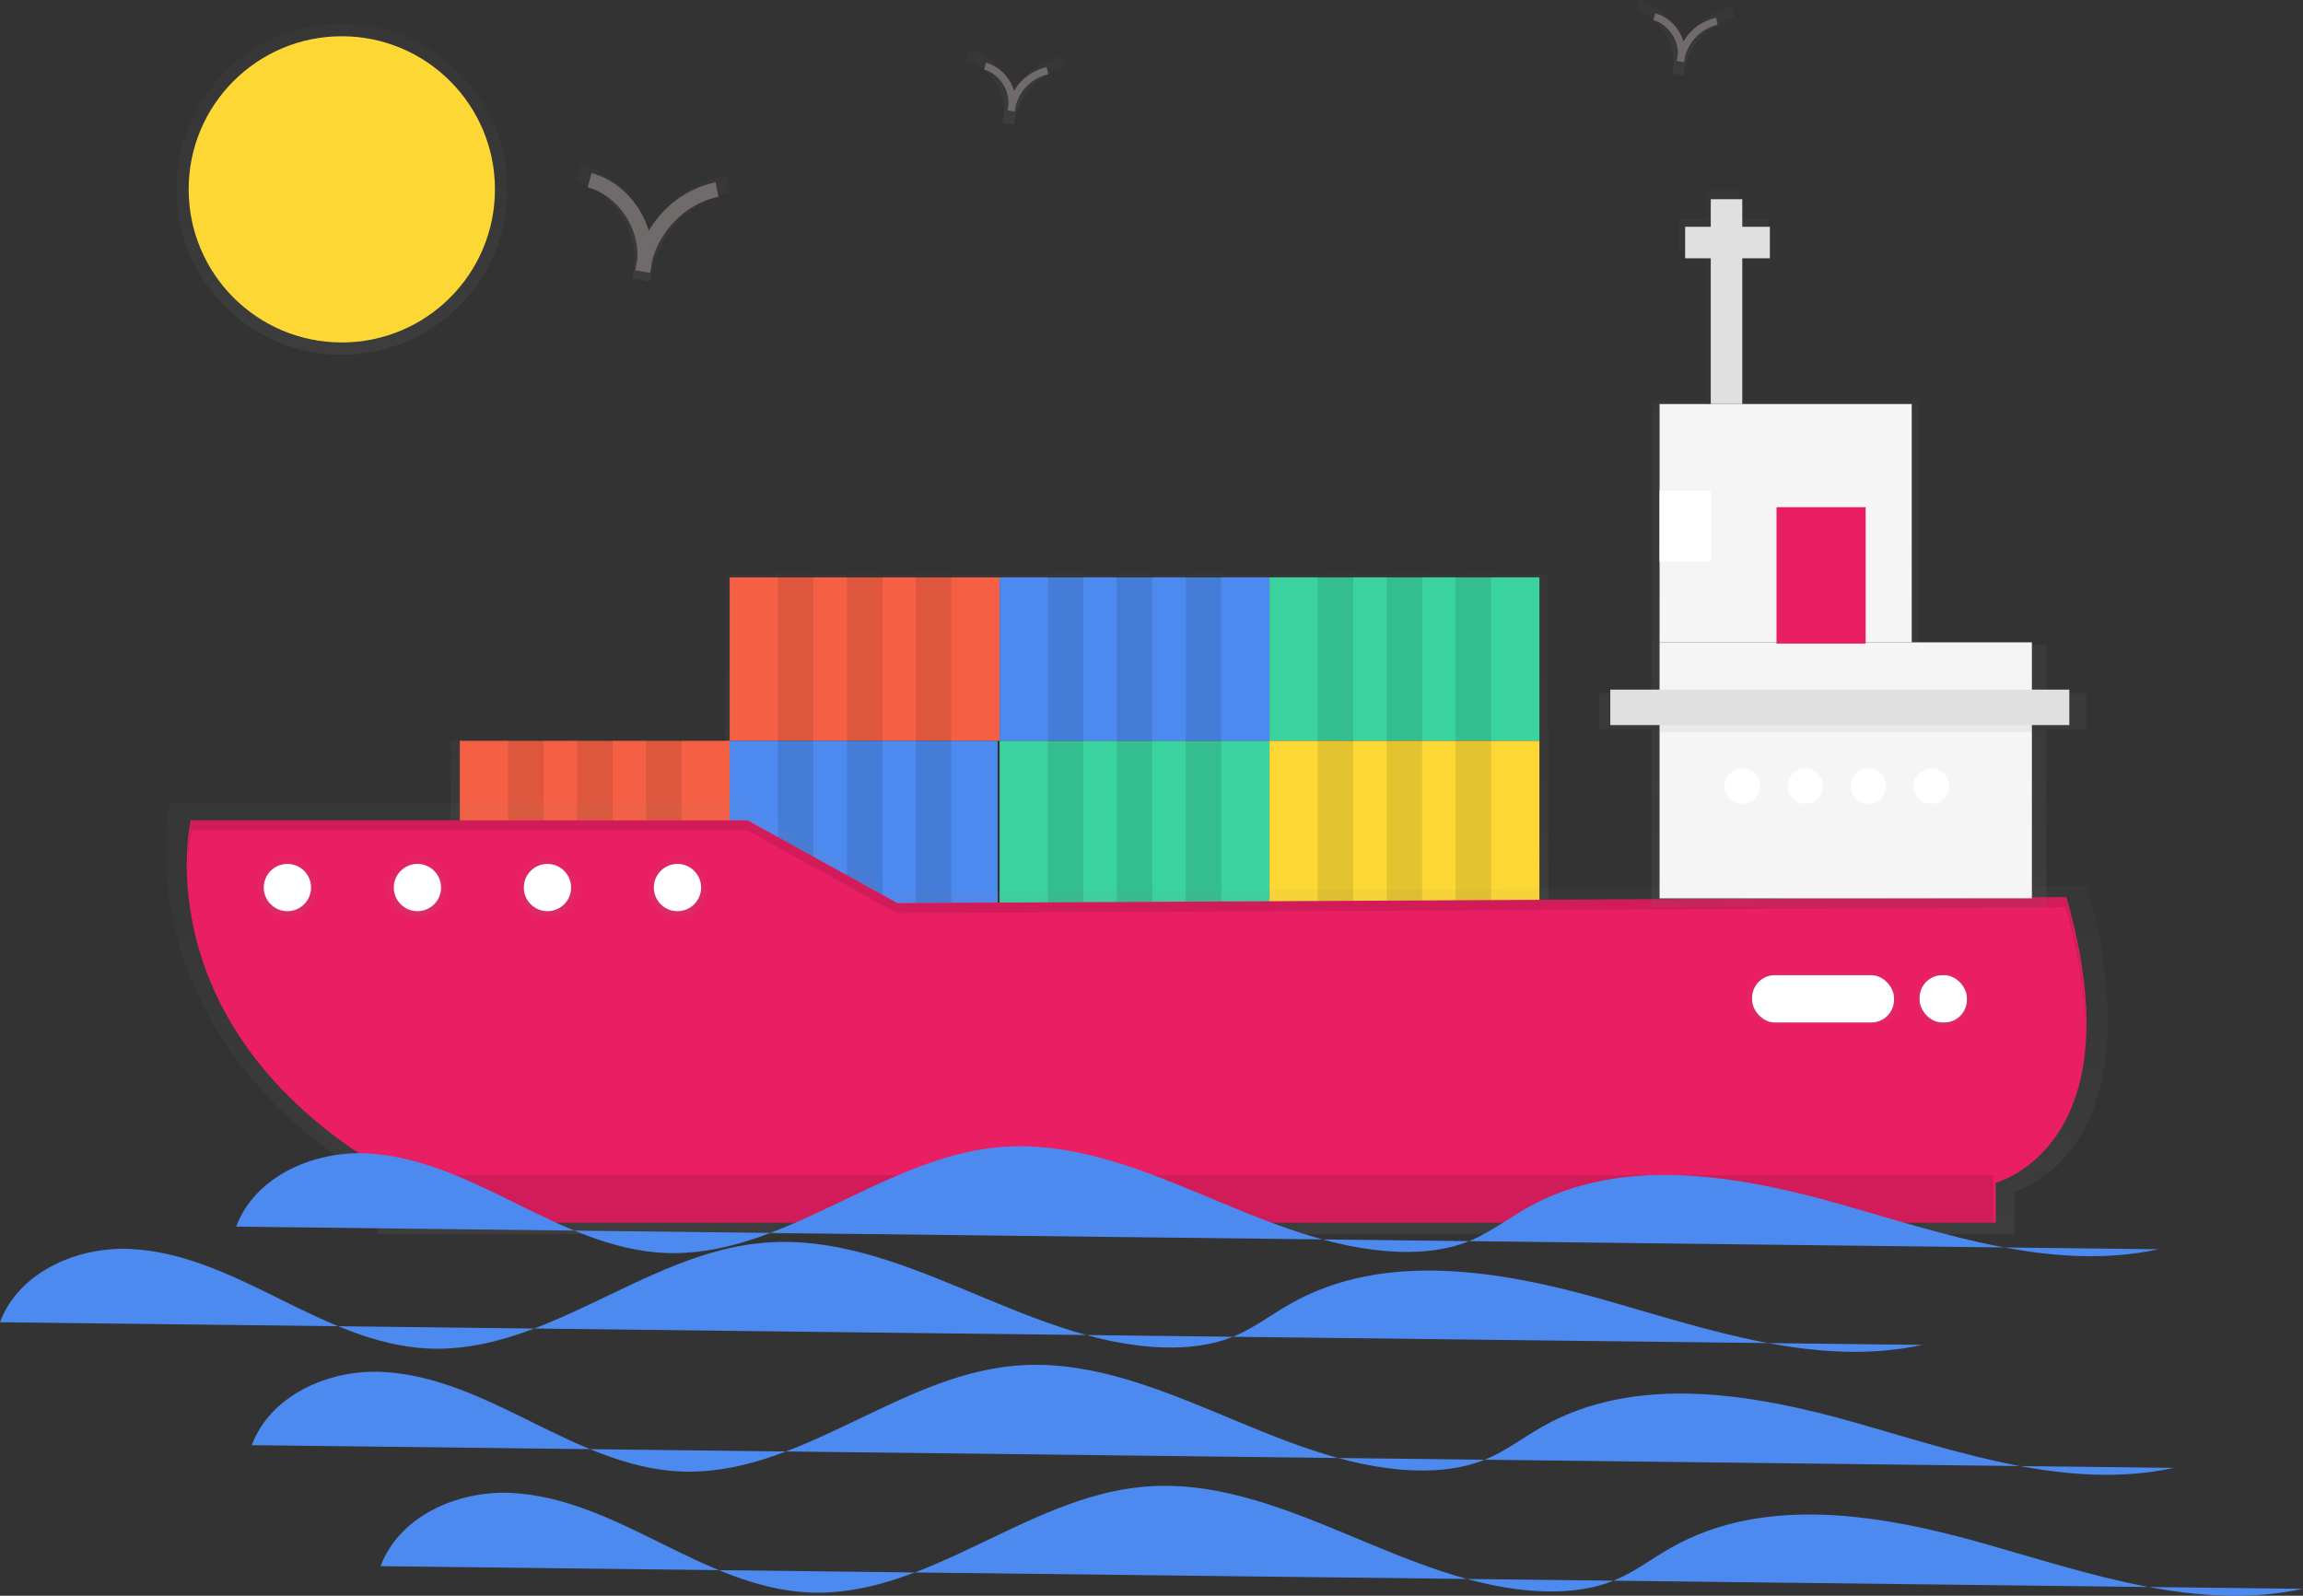 <svg id="9cedafd9-494f-4d3e-b6f0-d29f99df71e5" data-name="Layer 1" xmlns="http://www.w3.org/2000/svg" xmlns:xlink="http://www.w3.org/1999/xlink" width="932.38" height="646.22" viewBox="0 0 932.38 646.22"><rect x="0" y="0" width="932.38" height="646.22" fill="#333333" stroke="none"/><defs><linearGradient id="ae4d782a-9c1e-49c5-9d07-3f728a538f0e" x1="404.69" y1="367.3" x2="404.69" y2="232.32" gradientUnits="userSpaceOnUse"><stop offset="0" stop-color="gray" stop-opacity="0.25"/><stop offset="0.54" stop-color="gray" stop-opacity="0.12"/><stop offset="1" stop-color="gray" stop-opacity="0.1"/></linearGradient><linearGradient id="905e3546-ed1b-433d-8161-823016c62eca" x1="593.97" y1="626.69" x2="593.97" y2="452.02" xlink:href="#ae4d782a-9c1e-49c5-9d07-3f728a538f0e"/><linearGradient id="c6568ee9-d725-436a-80ac-b9f1da172072" x1="738.07" y1="414.72" x2="738.07" y2="394.25" xlink:href="#ae4d782a-9c1e-49c5-9d07-3f728a538f0e"/><linearGradient id="e2e52ce8-d230-49cf-a1f9-70851d83682f" x1="786.73" y1="415.26" x2="786.73" y2="393.72" xlink:href="#ae4d782a-9c1e-49c5-9d07-3f728a538f0e"/><linearGradient id="30d2223a-38ae-4536-a6cf-81f2b2db0f5e" x1="746.05" y1="367.4" x2="746.05" y2="77.08" xlink:href="#ae4d782a-9c1e-49c5-9d07-3f728a538f0e"/><linearGradient id="769a7065-90c1-4b68-abd1-d9a0c3864293" x1="116.36" y1="371.39" x2="116.36" y2="347.46" xlink:href="#ae4d782a-9c1e-49c5-9d07-3f728a538f0e"/><linearGradient id="5ff34262-126e-4c9a-8dcb-72da9c3c94e6" x1="169" y1="371.39" x2="169" y2="347.46" xlink:href="#ae4d782a-9c1e-49c5-9d07-3f728a538f0e"/><linearGradient id="dfcb3764-257b-41eb-92fe-95e1aaed273a" x1="221.64" y1="371.39" x2="221.64" y2="347.46" xlink:href="#ae4d782a-9c1e-49c5-9d07-3f728a538f0e"/><linearGradient id="f73412e2-f8c4-4029-bb06-176fcf8d8151" x1="274.28" y1="371.39" x2="274.28" y2="347.46" xlink:href="#ae4d782a-9c1e-49c5-9d07-3f728a538f0e"/><linearGradient id="ccf50305-9b0c-4973-9dcd-3decef067a76" x1="398.2" y1="240.81" x2="398.2" y2="193.49" xlink:href="#ae4d782a-9c1e-49c5-9d07-3f728a538f0e"/><linearGradient id="bf9978ba-a28c-4509-baf5-e43e75c138fd" x1="545.2" y1="177.41" x2="545.2" y2="146.89" xlink:href="#ae4d782a-9c1e-49c5-9d07-3f728a538f0e"/><linearGradient id="9e3dcd3b-1db7-463e-ae36-6f2b85006585" x1="816.2" y1="157.41" x2="816.2" y2="126.89" xlink:href="#ae4d782a-9c1e-49c5-9d07-3f728a538f0e"/><linearGradient id="ab7e9db4-d2d7-4257-8bf3-845533995c47" x1="138.38" y1="143.68" x2="138.38" y2="9.68" xlink:href="#ae4d782a-9c1e-49c5-9d07-3f728a538f0e"/></defs><title>Container ship</title><g opacity="0.5"><polygon points="606.95 232.72 606.95 232.32 592.36 232.32 592.36 232.72 578.58 232.72 578.58 232.32 563.99 232.32 563.99 232.72 550.2 232.72 550.2 232.32 535.61 232.32 535.61 232.72 515.75 232.72 495.89 232.72 495.89 232.32 481.3 232.32 481.3 232.72 467.51 232.72 467.51 232.32 452.92 232.32 452.92 232.72 439.14 232.72 439.14 232.32 424.55 232.32 424.55 232.72 404.69 232.72 384.83 232.72 384.83 232.32 370.23 232.32 370.23 232.72 356.45 232.72 356.45 232.32 341.86 232.32 341.86 232.72 328.08 232.72 328.08 232.32 313.49 232.32 313.49 232.72 293.63 232.72 293.63 300.01 292.81 300.01 273.76 300.01 273.76 299.61 259.17 299.61 259.17 300.01 245.39 300.01 245.39 299.61 230.8 299.61 230.8 300.01 217.02 300.01 217.02 299.61 202.43 299.61 202.43 300.01 182.56 300.01 182.56 367.3 292.81 367.3 293.63 367.3 403.88 367.3 403.88 300.01 404.69 300.01 404.69 367.3 515.75 367.3 626.81 367.3 626.81 300.01 626.81 232.72 606.95 232.72" fill="url(#ae4d782a-9c1e-49c5-9d07-3f728a538f0e)"/></g><rect x="295.42" y="233.81" width="109.27" height="66.2" fill="#f55f44"/><rect x="404.69" y="233.81" width="109.27" height="66.2" fill="#4d8af0"/><rect x="513.96" y="233.81" width="109.27" height="66.2" fill="#3ad29f"/><rect x="294.62" y="300.01" width="109.27" height="66.2" fill="#4d8af0"/><rect x="186.15" y="300.01" width="109.27" height="66.2" fill="#f55f44"/><rect x="404.69" y="300.01" width="109.27" height="66.2" fill="#3ad29f"/><rect x="513.96" y="300.01" width="109.27" height="66.2" fill="#fdd835"/><g opacity="0.1"><rect x="314.96" y="233.41" width="14.36" height="66.2"/><rect x="342.88" y="233.41" width="14.36" height="66.2"/><rect x="370.79" y="233.41" width="14.36" height="66.2"/></g><g opacity="0.1"><rect x="424.23" y="233.41" width="14.36" height="66.2"/><rect x="452.14" y="233.41" width="14.36" height="66.2"/><rect x="480.06" y="233.41" width="14.36" height="66.2"/></g><g opacity="0.1"><rect x="533.5" y="233.41" width="14.36" height="66.2"/><rect x="561.41" y="233.41" width="14.36" height="66.2"/><rect x="589.33" y="233.41" width="14.36" height="66.2"/></g><g opacity="0.1"><rect x="314.96" y="299.61" width="14.36" height="66.2"/><rect x="342.88" y="299.61" width="14.36" height="66.2"/><rect x="370.79" y="299.61" width="14.36" height="66.2"/></g><g opacity="0.1"><rect x="205.69" y="299.61" width="14.36" height="66.2"/><rect x="233.61" y="299.61" width="14.36" height="66.2"/><rect x="261.52" y="299.61" width="14.36" height="66.2"/></g><g opacity="0.1"><rect x="424.23" y="299.61" width="14.36" height="66.2"/><rect x="452.14" y="299.61" width="14.36" height="66.2"/><rect x="480.06" y="299.61" width="14.36" height="66.2"/></g><g opacity="0.1"><rect x="533.5" y="299.61" width="14.36" height="66.2"/><rect x="561.41" y="299.61" width="14.36" height="66.2"/><rect x="589.33" y="299.61" width="14.36" height="66.2"/></g><g opacity="0.5"><path d="M432.67,452H202.42S182,543.23,286.52,606v20.65h663V609.48s58.79-15.49,29.39-123.9l-484.18,2.58Z" transform="translate(-133.81 -126.89)" fill="url(#905e3546-ed1b-433d-8161-823016c62eca)"/></g><path d="M436.41,459.6H211.49s-19.94,84.54,82.15,142.77v19.14H941.28v-16S998.7,591.2,970,490.7L497,493.1Z" transform="translate(-133.81 -126.89)" fill="#e91e63" stroke="#e91e63" stroke-miterlimit="10"/><g opacity="0.5"><rect x="707.37" y="394.25" width="61.41" height="20.47" rx="9.78" ry="9.78" fill="url(#c6568ee9-d725-436a-80ac-b9f1da172072)"/></g><rect x="709.36" y="394.92" width="57.43" height="19.14" rx="9.15" ry="9.15" fill="#fff"/><g opacity="0.5"><rect x="775.96" y="393.72" width="21.53" height="21.53" rx="10.29" ry="10.29" fill="url(#e2e52ce8-d230-49cf-a1f9-70851d83682f)"/></g><rect x="777.16" y="394.92" width="19.14" height="19.14" rx="9.15" ry="9.15" fill="#fff"/><g opacity="0.5"><polygon points="828.49 280.72 828.49 261.09 776.91 261.09 776.91 162.13 704.2 162.13 704.2 101.62 716.03 101.62 716.03 88.53 704.2 88.53 704.2 77.08 690.67 77.08 690.67 88.53 679.68 88.53 679.68 101.62 690.67 101.62 690.67 162.13 668.69 162.13 668.69 198.12 668.69 227.56 668.69 261.09 668.69 280.72 647.55 280.72 647.55 295.44 668.69 295.44 668.69 298.3 668.69 367.4 828.49 367.4 828.49 298.3 828.49 295.44 844.55 295.44 844.55 280.72 828.49 280.72" fill="url(#30d2223a-38ae-4536-a6cf-81f2b2db0f5e)"/></g><rect x="671.88" y="260.13" width="150.74" height="103.68" fill="#f5f5f5"/><rect x="671.88" y="163.62" width="102.09" height="96.51" fill="#f5f5f5"/><rect x="719.73" y="205.89" width="35.09" height="54.24" fill="#e91e63" stroke="#e91e63" stroke-miterlimit="10"/><rect x="671.88" y="198.71" width="20.74" height="28.71" fill="#fff"/><rect x="692.61" y="80.67" width="12.76" height="82.95" fill="#e0e0e0"/><rect x="682.24" y="91.84" width="34.3" height="12.76" fill="#e0e0e0"/><rect x="651.94" y="279.27" width="185.83" height="14.36" fill="#e0e0e0"/><circle cx="705.37" cy="318.35" r="7.18" fill="#fff"/><circle cx="730.9" cy="318.35" r="7.18" fill="#fff"/><circle cx="756.42" cy="318.35" r="7.18" fill="#fff"/><circle cx="781.94" cy="318.35" r="7.18" fill="#fff"/><rect x="159.43" y="475.87" width="647.63" height="19.14" opacity="0.1"/><path d="M211.49,463.19H436.41L497,496.68l473-2.39c5.45,19.07,7.79,35,8,48.38.21-14.13-2-31.36-8-52.37L497,492.7l-60.62-33.5H211.49a87.14,87.14,0,0,0-1.55,19.57A81.19,81.19,0,0,1,211.49,463.19Z" transform="translate(-133.81 -126.89)" opacity="0.1"/><rect x="671.88" y="293.63" width="150.74" height="2.79" opacity="0.05"/><g opacity="0.5"><circle cx="116.36" cy="359.43" r="11.96" fill="url(#769a7065-90c1-4b68-abd1-d9a0c3864293)"/></g><g opacity="0.5"><circle cx="169" cy="359.43" r="11.96" fill="url(#5ff34262-126e-4c9a-8dcb-72da9c3c94e6)"/></g><g opacity="0.5"><circle cx="221.64" cy="359.43" r="11.96" fill="url(#dfcb3764-257b-41eb-92fe-95e1aaed273a)"/></g><g opacity="0.5"><circle cx="274.28" cy="359.43" r="11.96" fill="url(#f73412e2-f8c4-4029-bb06-176fcf8d8151)"/></g><circle cx="116.36" cy="359.43" r="9.57" fill="#fff"/><circle cx="169" cy="359.43" r="9.57" fill="#fff"/><circle cx="221.64" cy="359.43" r="9.57" fill="#fff"/><circle cx="274.28" cy="359.43" r="9.57" fill="#fff"/><path d="M229.43,623.63c7.44-20.08,30.82-30.53,52.21-29.69s41.32,10.5,60.49,20,39,19.28,60.42,20.33c47.52,2.33,87.51-38.13,134.86-42.72,56.29-5.46,106.25,40.38,162.78,42.27,9.94.33,20.08-.77,29.23-4.66,8-3.39,14.91-8.75,22.44-13,38-21.6,85.48-13.44,127.5-1.47S965,642,1007.71,632.8" transform="translate(-133.81 -126.89)" fill="#4d8af0"/><path d="M133.81,662.35c7.44-20.08,30.82-30.53,52.21-29.69s41.32,10.5,60.49,20,39,19.28,60.42,20.33c47.52,2.33,87.51-38.13,134.86-42.72,56.29-5.46,106.25,40.38,162.78,42.27,9.94.33,20.08-.77,29.23-4.66,8-3.39,14.91-8.75,22.44-13,38-21.6,85.48-13.44,127.5-1.47s85.64,27.32,128.35,18.12" transform="translate(-133.81 -126.89)" fill="#4d8af0"/><path d="M235.75,712.13c7.44-20.08,30.82-30.53,52.21-29.69s41.32,10.5,60.49,20,39,19.28,60.42,20.33c47.52,2.33,87.51-38.13,134.86-42.72C600,674.61,650,720.46,706.51,722.34c9.94.33,20.08-.77,29.23-4.66,8-3.39,14.91-8.75,22.44-13,38-21.6,85.48-13.44,127.5-1.47s85.64,27.32,128.35,18.12" transform="translate(-133.81 -126.89)" fill="#4d8af0"/><path d="M287.91,761.13c7.44-20.08,30.82-30.53,52.21-29.69s41.32,10.5,60.49,20,39,19.28,60.42,20.33c47.52,2.33,87.51-38.13,134.86-42.72,56.29-5.46,106.25,40.38,162.78,42.27,9.94.33,20.08-.77,29.23-4.66,8-3.39,14.91-8.75,22.44-13,38-21.6,85.48-13.44,127.5-1.47s85.64,27.32,128.35,18.12" transform="translate(-133.81 -126.89)" fill="#4d8af0"/><g opacity="0.5"><path d="M396.76,240.81l-6.89-1.22a44.53,44.53,0,0,1,.83-5.07c1.17-14.78-9.08-30.34-23.49-34.26l1.84-6.77c13.13,3.57,23.25,14.56,27.1,27.36A48.52,48.52,0,0,1,427.8,197.9l1.39,6.88c-15.1,3-27.94,15.89-31.53,30.86A35.47,35.47,0,0,1,396.76,240.81Z" transform="translate(-133.81 -126.89)" fill="url(#ccf50305-9b0c-4973-9dcd-3decef067a76)"/></g><path d="M397,237.38l-5.89-1a38.06,38.06,0,0,1,.71-4.33c1-12.63-7.76-25.93-20.08-29.28l1.58-5.79c11.22,3.06,19.88,12.45,23.16,23.38A41.47,41.47,0,0,1,423.5,200.7l1.19,5.88c-12.91,2.6-23.89,13.58-27,26.38A30.32,30.32,0,0,1,397,237.38Z" transform="translate(-133.81 -126.89)" fill="#706a6a"/><g opacity="0.5"><path d="M544.27,177.41l-4.45-.79a28.72,28.72,0,0,1,.54-3.27c.75-9.53-5.86-19.57-15.15-22.1l1.19-4.37c8.47,2.31,15,9.39,17.48,17.65a31.3,31.3,0,0,1,20.42-14.8l.9,4.44c-9.74,2-18,10.25-20.34,19.9A22.88,22.88,0,0,1,544.27,177.41Z" transform="translate(-133.81 -126.89)" fill="url(#bf9978ba-a28c-4509-baf5-e43e75c138fd)"/></g><g opacity="0.5"><path d="M815.27,157.41l-4.45-.79a28.72,28.72,0,0,1,.54-3.27c.75-9.53-5.86-19.57-15.15-22.1l1.19-4.37c8.47,2.31,15,9.39,17.48,17.65a31.3,31.3,0,0,1,20.42-14.8l.9,4.44c-9.74,2-18,10.25-20.34,19.9A22.88,22.88,0,0,1,815.27,157.41Z" transform="translate(-133.81 -126.89)" fill="url(#9e3dcd3b-1db7-463e-ae36-6f2b85006585)"/></g><path d="M544.6,172.07l-2.89-.51a18.66,18.66,0,0,1,.35-2.12c.49-6.2-3.81-12.71-9.85-14.36l.77-2.84a16.86,16.86,0,0,1,11.36,11.47,20.34,20.34,0,0,1,13.27-9.62l.58,2.88A17.71,17.71,0,0,0,545,169.9,14.87,14.87,0,0,1,544.6,172.07Z" transform="translate(-133.81 -126.89)" fill="#706a6a"/><path d="M815.6,152.07l-2.89-.51a18.66,18.66,0,0,1,.35-2.12c.49-6.2-3.81-12.71-9.85-14.36l.77-2.84a16.86,16.86,0,0,1,11.36,11.47,20.34,20.34,0,0,1,13.27-9.62l.58,2.88A17.71,17.71,0,0,0,816,149.9,14.87,14.87,0,0,1,815.6,152.07Z" transform="translate(-133.81 -126.89)" fill="#706a6a"/><g opacity="0.5"><circle cx="138.38" cy="76.68" r="67" fill="url(#ab7e9db4-d2d7-4257-8bf3-845533995c47)"/></g><circle cx="138.38" cy="76.68" r="62" fill="#fdd835"/></svg>